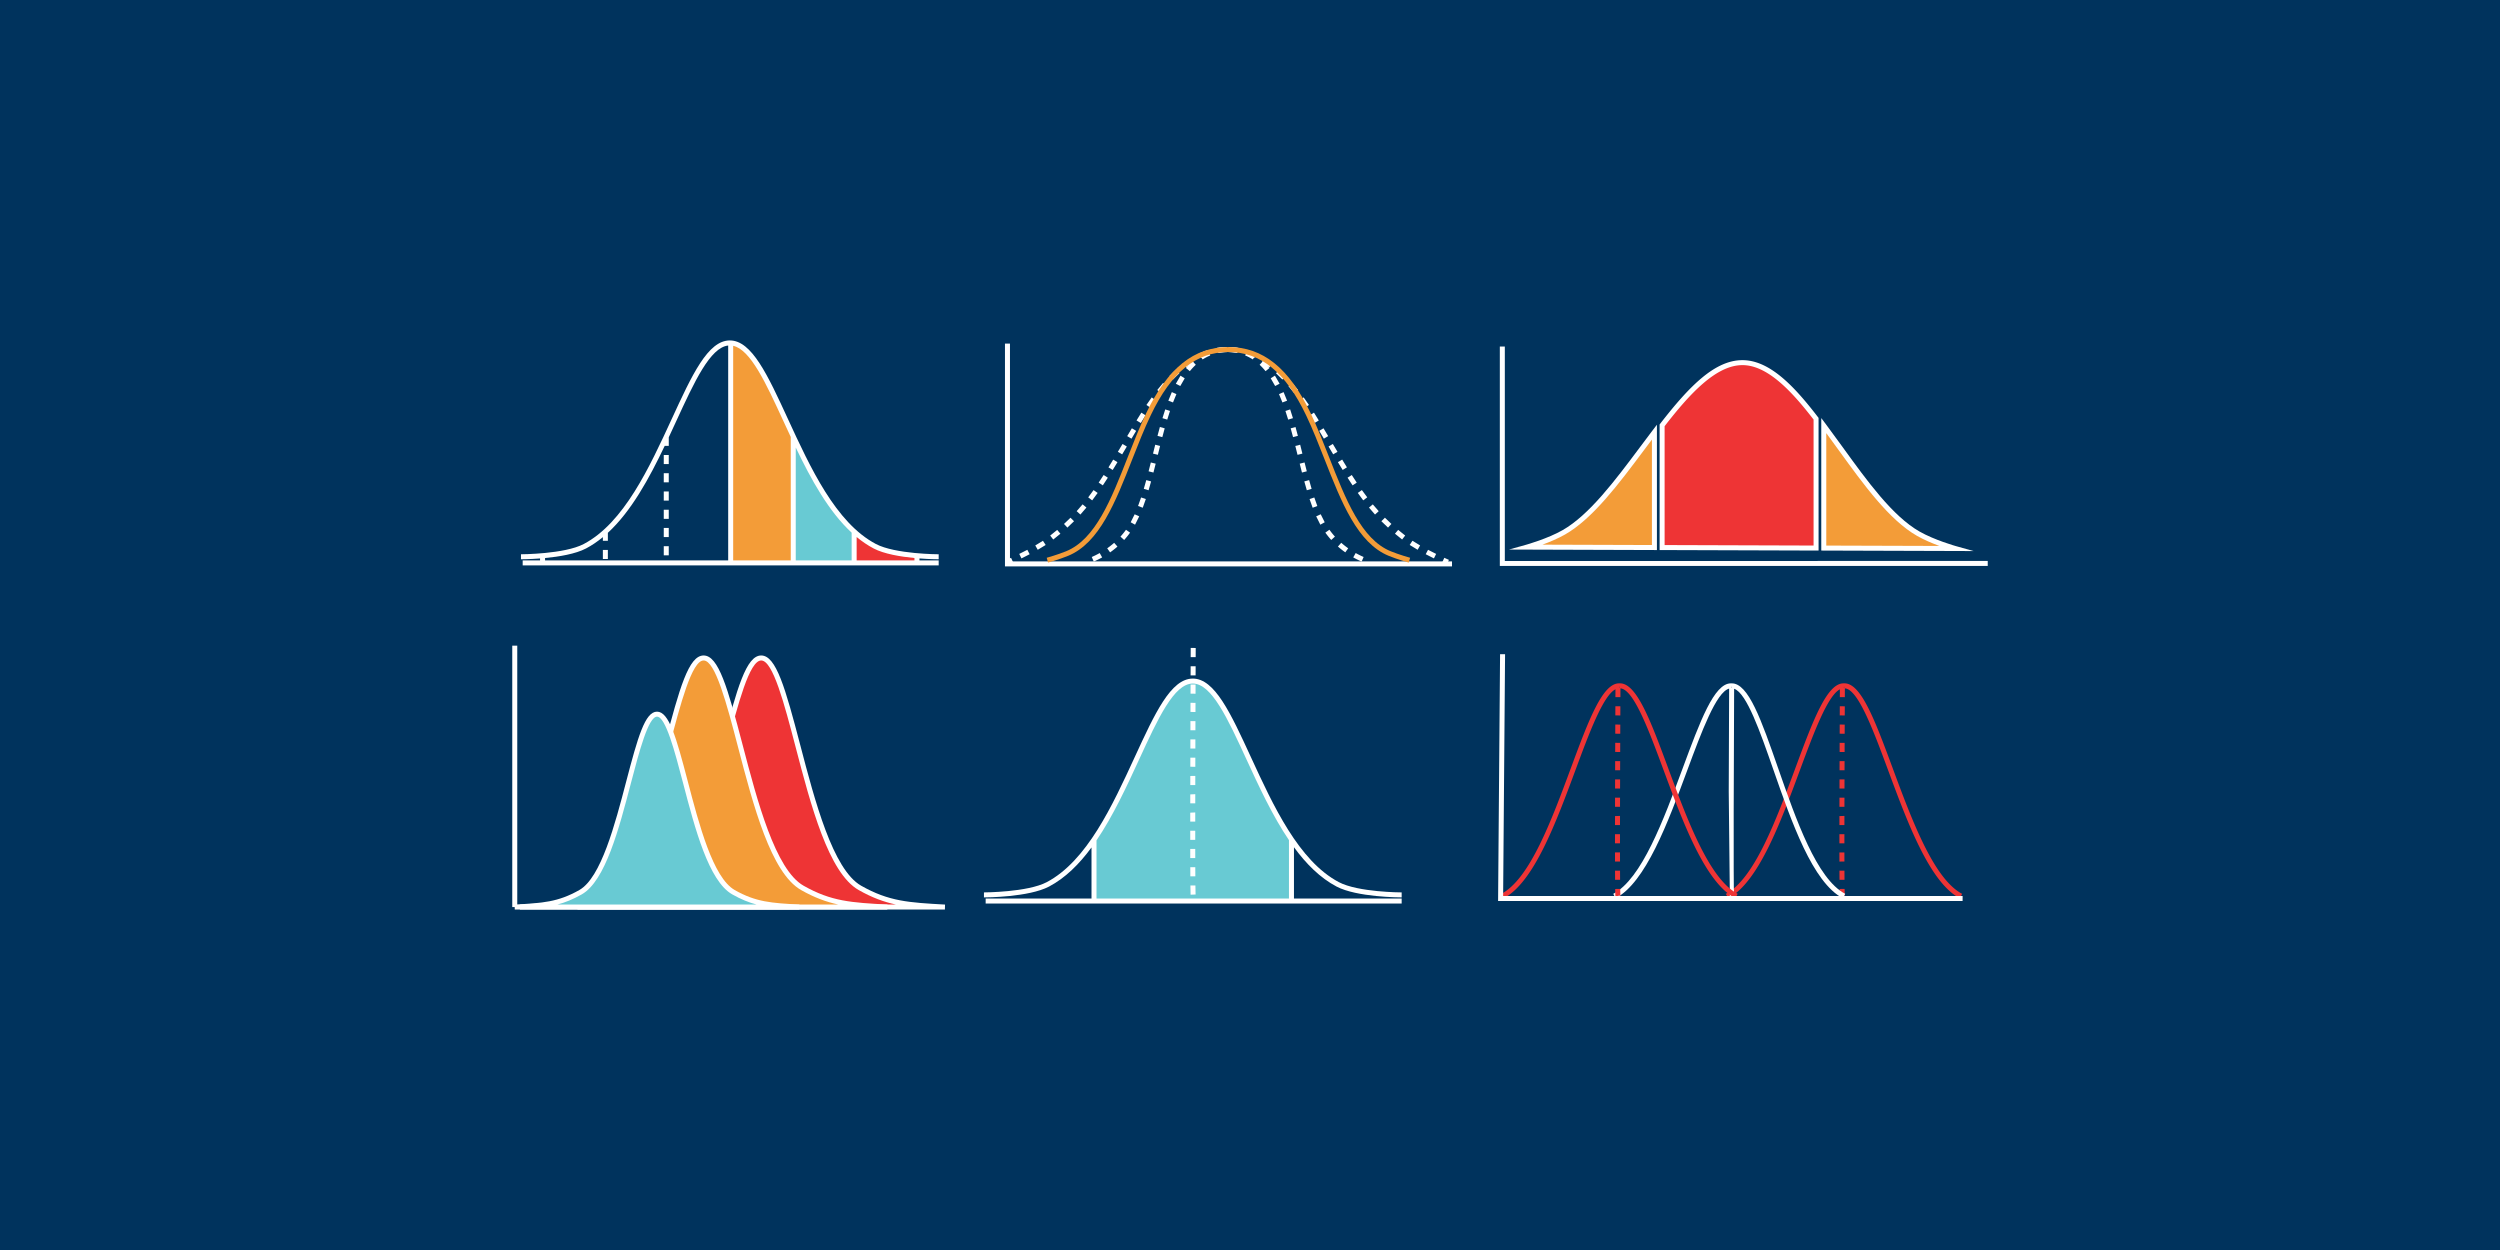 <svg xmlns="http://www.w3.org/2000/svg" fill-rule="evenodd" stroke-linejoin="round" stroke-miterlimit="2" viewBox="0 0 1000 500"><path d="M0 0h1000v500H0z" fill="#00335d"/><g fill-rule="nonzero"><path d="M601.93 224.393V138.6h-2v87.783h195.164v-2z" fill="#fff"/><path d="M661.766 172.847c-11.71 15.393-23.547 32.845-36.243 40.086-6.166 3.518-14.752 5.914-14.752 5.914l50.995.167z" fill="#f39c38"/><path d="M616.968 217.867l43.798.144v-42.185l-3.222 4.3c-10.06 13.453-20.46 27.363-31.526 33.674-2.88 1.645-6.242 3.037-9.05 4.066zm45.798 2.15l-59.21-.196 6.948-1.94c.084-.022 8.54-2.403 14.525-5.818 10.703-6.105 20.978-19.846 30.914-33.135l5.028-6.687 1.796-2.36z" fill="#fff"/><path d="M729.51 219.23l52.573.172s-8.586-2.397-14.753-5.913c-13.49-7.697-25.687-27.082-37.82-43.263z" fill="#f39c38"/><path d="M730.51 218.234l45.265.147c-2.785-1.025-6.097-2.4-8.94-4.024-11.146-6.358-21.382-20.505-31.283-34.186l-5.042-6.923zm58.96 2.19l-60.96-.2v-53l1.8 2.4 6.863 9.373c9.775 13.508 19.883 27.477 30.652 33.62 6 3.417 14.442 5.796 14.526 5.82z" fill="#fff"/><path d="M726.43 167.49c-9.604-12.484-19.216-22.427-29.45-22.427-11.013 0-21.542 11.397-32.137 25.078v48.88l61.586.202z" fill="#ee3435"/><g fill="#fff"><path d="M665.845 218.024l59.586.195v-50.4c-8.34-10.8-18.22-21.767-28.45-21.767-10.667 0-21.264 11.7-31.137 24.42zm61.586 2.202l-63.586-.208v-50.22l.2-.27c11.84-15.285 21.97-25.465 32.928-25.465 11.15 0 21.125 10.966 30.243 22.816l.206.27zM518.2 170.798l-1.928.536.945 3.513 1.935-.504-.952-3.545zm-2.135-7.04l-1.896.633 1.095 3.454 1.914-.578-1.113-3.5zm4.8 17.332l-.797-3.202-1.94.5.882 3.545 1.94-.48zM505.2 144.443l-1.357 1.47c.822.76 1.624 1.62 2.382 2.556l1.554-1.26a26.57 26.57 0 0 0-2.579-2.766zm8.238 12.404l-1.83.806 1.358 3.332 1.87-.708-1.4-3.43zm-3.468-6.6l-1.686 1.077 1.778 3.085 1.774-.926-1.866-3.236zm25.205 68.372a35.93 35.93 0 0 0 2.948 2.325l1.154-1.634a33.02 33.02 0 0 1-2.78-2.193zm-5.04-5.572a31.73 31.73 0 0 0 2.36 2.932l1.483-1.34a30.05 30.05 0 0 1-2.213-2.75zm-32.065-70.863a18.23 18.23 0 0 1 3.046 1.588l1.088-1.678c-1.073-.695-2.2-1.288-3.382-1.763zm23.758 42.8l-1.94.484.897 3.55 1.938-.5-.894-3.535zm20.448 36.23l-.98 1.744a36.59 36.59 0 0 0 3.36 1.672l.797-1.836c-1.07-.462-2.138-.995-3.177-1.58zm-15.8-14.682l1.663 3.34 1.75-.97-1.6-3.2zm-2.822-14.493l-1.93.527 1.004 3.535 1.917-.57-.992-3.492zm2.073 6.95l-1.9.63 1.234 3.483 1.87-.7-1.204-3.4zm-34.382-58.178a20.79 20.79 0 0 1 3.435.396l.397-1.96c-1.202-.243-2.47-.4-3.763-.435zm-60.67 63.66l1.482 1.343 2.417-2.8-1.54-1.276-2.36 2.722zm-5.076 5.103l1.352 1.472 2.663-2.556-1.418-1.4-2.597 2.494zm13.874-16.537l1.66 1.113 2.008-3.07-1.685-1.078-1.984 3.034zm-4.195 5.9l1.6 1.214 2.18-2.964-1.63-1.158-2.14 2.908zm-15.2 15.292l1.227 1.58 2.866-2.317-1.288-1.53-2.805 2.267zm-17.476 9.72l-.593 1.128 1.395.704 1.86-.838-.837-1.818-1.825.824zm11.507-5.765l.997 1.734 3.167-1.93-1.094-1.675-3.07 1.872zm-6.405 3.382l.883 1.796 3.282-1.668-.93-1.77-3.234 1.643zm35.677-34.626l1.7 1.053 1.908-3.118-1.7-1.037-1.898 3.102zm29.87-41.517l1.226 1.58 2.904-2.046-1.07-1.7-3.06 2.156zm6.346-3.987l.868 1.802a26.3 26.3 0 0 1 3.255-1.311l-.617-1.9c-1.168.38-2.348.853-3.506 1.4zm7.512-.332a21.77 21.77 0 0 1 3.47-.28v-2a23.8 23.8 0 0 0-3.791.306zm-19.364 9.318l1.44 1.384 2.564-2.5-1.347-1.477-2.658 2.594zm-9.167 11.56l1.658 1.12 2.072-2.966-1.618-1.175-2.112 3.02zm4.33-5.965l1.573 1.235 2.287-2.784-1.517-1.306-2.343 2.855zm-12.026 18.434l1.72 1.022 1.865-3.133-1.718-1.026zm3.744-6.27l1.7 1.036 1.912-3.083-1.687-1.074-1.936 3.12zm-5.607 9.406l1.72 1.02-1.868 3.137-1.716-1.028 1.865-3.13z"/><path d="M470.337 153.495l1.772.926 1.78-3.083-1.686-1.078-1.865 3.235zm-3.004 6.783l1.87.7 1.36-3.335-1.83-.805-1.4 3.43zm-2.35 6.99l1.915.578 1.095-3.456-1.897-.634-1.113 3.512zm22.014-28.02l.395 1.96c1.098-.223 2.255-.356 3.436-.396l-.07-2c-1.29.044-2.557.192-3.762.435zM463 174.344l1.935.506.944-3.516-1.926-.534-.953 3.544zm16.96-32.24l1.086 1.678c.97-.626 1.996-1.16 3.047-1.588l-.752-1.853c-1.168.474-2.305 1.066-3.38 1.763zm-5.576 5.104l1.553 1.26a24.66 24.66 0 0 1 2.383-2.556l-1.358-1.47c-.9.823-1.757 1.753-2.578 2.766zm-26.202 67.443l1.483 1.342a32.02 32.02 0 0 0 2.36-2.931l-1.63-1.16c-.676.95-1.42 1.873-2.214 2.75zm-5.3 4.672l1.154 1.634a35.28 35.28 0 0 0 2.949-2.326l-1.32-1.5a33.38 33.38 0 0 1-2.782 2.193zm9.39-10.417l1.75.97 1.665-3.34-1.825-.82-1.59 3.2zm-15.568 13.89l.796 1.834c1.13-.49 2.262-1.052 3.362-1.672l-.98-1.742c-1.04.586-2.11 1.116-3.177 1.58zm24.506-41.355l1.94.48.883-3.547-1.94-.487-.884 3.553zm-1.77 7.08l1.936.5.897-3.55-1.94-.483-.894 3.535zm-4.208 13.872l1.87.7 1.232-3.484-1.898-.628-1.204 3.402zm2.285-6.86l1.917.57 1.004-3.538-1.93-.526-.99 3.495zm90.075 7.49l2.416 2.79 1.483-1.344-2.36-2.72zm-4.476-5.85l2.18 2.965 1.6-1.214-2.14-2.9zm-4.092-6.094l2.008 3.07 1.662-1.113-1.986-3.034zm24.86 26.895l3.168 1.93.996-1.736-3.07-1.87zm13.846 5.138l-.838 1.815 1.873.845.797-1.836c-.006 0-.702-.303-1.832-.824zm-19.744-9.634l2.866 2.316 1.227-1.58-2.806-2.267zm-22.822-28.617l1.908 3.118 1.7-1.052-1.9-3.103zm17.387 23.627l2.663 2.556 1.352-1.474-2.597-2.492zm17.737 13.2l3.283 1.667.883-1.794-3.235-1.642zm-65.517-76.738c.968.612 1.944 1.302 2.904 2.047l1.227-1.58-3.06-2.156zm6.978 2.87l-1.347 1.478 2.564 2.504 1.442-1.387-2.66-2.595zm-13.316-5.9c1.086.353 2.18.793 3.254 1.312l.87-1.8a27.6 27.6 0 0 0-3.506-1.413zm-6.86-1.104a21.79 21.79 0 0 1 3.471.28l.32-1.974c-1.255-.203-2.53-.306-3.792-.306zm32.33 25.31l1.913 3.085 1.71-1.035-1.937-3.124zm-8.52-11.665l2.286 2.785 1.575-1.236-2.345-2.855zm12.304 17.874l1.865 3.132 1.72-1.023-1.867-3.134zm3.726 6.268l1.867 3.134 1.717-1.026-1.866-3.13zm-9.95-19.646l2.112 3.018-1.657 1.12-2.074-2.965z"/><path d="M580.8 226.56H401.988v-89.12h2v87.12H580.8z"/></g><path d="M556.282 220.5c-11.755-4.8-18.003-20.715-24.62-37.568-2.335-5.948-4.75-12.1-7.425-17.697-8.616-18.027-19.06-26.423-32.87-26.423s-24.254 8.396-32.87 26.423c-2.675 5.598-5.1 11.75-7.425 17.697-6.616 16.853-12.865 32.77-24.62 37.568-3.482 1.42-7.722 2.593-7.764 2.605l.53 1.93c.178-.05 4.395-1.217 7.99-2.684 12.547-5.12 18.948-21.426 25.725-38.688 2.323-5.915 4.724-12.032 7.368-17.565 8.244-17.25 18.115-25.285 31.064-25.285s22.82 8.034 31.065 25.285c2.645 5.533 5.046 11.65 7.368 17.567 6.777 17.26 13.177 33.566 25.725 38.686 3.594 1.467 7.81 2.634 7.988 2.684l.532-1.93c-.043-.012-4.28-1.183-7.764-2.605z" fill="#f39c38"/><path d="M737.767 344.622l-2 .006-.006-3.653 2-.002zm-2.007-10.95l2 .003v3.65h-2zm.008-7.237l2-.067-.005 3.654-2-.003zm2.032 25.485l-2 .013-.02-3.653 2-.008zm.04 3.643l.082 2.65-.884.125-.803.785c-.332-.338-.345-.35-.395-3.53zm-2.013-51.12l2 .004-.013 3.657-2-.008zm.056-14.62l2 .01-.015 3.655-2-.008zm2.015-3.644l-2-.01.017-3.653 2 .007zm-2.045 10.954l2 .007-.013 3.653-2-.006zm-.07 21.942l2-.013-.008 3.654-2-.005zm.02-7.325l2 .006-.01 3.65-2-.004zm1.848-36.552l-.094-.002.047-.855zm19.456 32.158c-7.033-18.98-12.604-34.02-19.312-34.02a4.03 4.03 0 0 0-.245.007v.002c-6.754-.244-12.367 14.9-19.447 34.01-7.674 20.715-16.373 44.193-27.754 50.18l.932 1.77c12.058-6.343 20.898-30.203 28.697-51.255 5.42-14.627 11.006-29.698 15.97-32.312l-.015 3.12 2 .01.017-3.515c5.28.315 11.38 16.768 17.282 32.7 7.8 21.053 16.64 44.91 28.698 51.254l.932-1.77c-11.38-5.985-20.08-29.465-27.754-50.178z" fill="#ee3435"/><path d="M692.55 274.34l.046.853h-.093zm18.653 32.808c-6.613-18.994-11.86-34.01-18.6-33.804v-.002c-.082-.005-.163-.007-.245-.007-6.706 0-12.28 15.04-19.3 34.02-7.676 20.713-16.375 44.193-27.755 50.178l.93 1.77c12.058-6.343 20.9-30.203 28.7-51.254 5.695-15.37 11.573-31.225 16.72-32.606l-.16 41.203.453 42.485.794-.794.885-.127c-.316-2.207-.09-60.157.026-82.71 5.017 1.72 10.428 17.25 15.67 32.306 7.366 21.153 15.716 45.13 27.825 51.498l.932-1.77c-11.412-6.004-19.623-29.582-26.868-50.385z" fill="#fff"/><path d="M645.997 333.67l2 .003-.001 3.65h-2zm.008-7.237l2-.067-.005 3.654-2-.003zm2 18.188l-2 .006-.006-3.653 2-.002zm.032 7.297l-2 .013-.02-3.653 2-.008zm.04 3.643l.082 2.65-.884.125-.803.785c-.332-.338-.344-.35-.395-3.53zm-1.986-58.43l2 .007-.014 3.653-2-.006zm2.044-10.954l-2-.01.017-3.653 2 .007zm-2.115 32.896l2-.013-.008 3.654-2-.005zm.044-14.63l2 .004-.012 3.657-2-.008zm.056-14.62l2 .01-.015 3.655-2-.008zm-.08 21.927l2 .006-.01 3.65-2-.004zm1.814-36.554h-.094l.047-.855zm19.456 32.162c-7.033-18.983-12.604-34.022-19.312-34.022a4.03 4.03 0 0 0-.245.007v.002c-6.74-.244-12.368 14.9-19.447 34.01-7.675 20.713-16.375 44.193-27.755 50.178l.932 1.77c12.058-6.343 20.9-30.203 28.698-51.254 5.432-14.66 11.03-29.764 16.002-32.328l-.014 3.134 2 .01.016-3.51c5.273.38 11.36 16.798 17.25 32.697 7.8 21.05 16.64 44.91 28.698 51.252l.93-1.77c-11.38-5.985-20.078-29.463-27.753-50.176z" fill="#ee3435"/><path d="M785.036 360.413h-185.8l.79-98.742 2 .015-.775 96.727h183.794z" fill="#fff"/><path d="M317.3 225.16H292.27v-87.317l-.34-.67c9.206 0 16.302 18.044 25.416 37.493l-.048.026z" fill="#f39c38"/><path d="M341.657 225.16h25.13l.79-2.447s-9.678 0-17.687-4.228c-2.955-1.56-5.715-3.575-8.31-5.945l.077.915z" fill="#ee3435"/><path d="M317.347 175.662l-.048 49.663h24.358V212.83l.028-.03c-10.255-9.322-17.892-24.19-24.48-38.27z" fill="#68cad3"/><path d="M265.504 196.588h2v3.65h-2zm0-7.298h2v3.648h-2zm0 21.894h2v3.65h-2zm0-29.194h2v3.65h-2zm0 21.896h2v3.65h-2zm0 14.598h2v3.648h-2zm-24.36 1.48h2v3.648h-2zm124.636 4.197h-23.123v-9.355c2.137 1.766 4.385 3.31 6.766 4.565 4.207 2.222 10.835 3.305 16.357 3.835zm-147.758-.948c5.534-.53 12.195-1.612 16.418-3.842 2.36-1.244 4.586-2.77 6.704-4.514v1.457h2v-3.19c9.377-8.626 16.492-21.694 22.74-34.782h1.62v-3.427l3.023-6.53c7.243-15.734 13.528-29.384 20.744-30.174v85.948h-73.25zm95.314-54.826l2.963 6.4v49.373H293.27v-85.835c6.933 1.542 13.05 14.824 20.065 30.06zm27.32 44.68v11.093H318.3v-45.15c6.158 12.836 13.172 25.578 22.358 34.056zm34.815 10.646v-2c-.173 0-17.42-.05-25.116-4.112-16.065-8.478-26.232-30.564-35.203-50.05-8.07-17.53-14.446-31.377-23.222-31.377s-15.15 13.847-23.22 31.377c-8.97 19.487-19.14 41.573-35.203 50.05-7.697 4.062-24.943 4.112-25.117 4.112v2c.303 0 3.464-.01 7.632-.33v.777h-6.953v2h166.403v-2h-7.692v-.782c4.198.326 7.388.335 7.692.335z" fill="#fff"/><path d="M516.586 337.128v23.278h-78.924l-.058-.79v-22.487l-.225-.995c17.338-25.147 26.286-63.714 39.746-63.714 13.422 0 22.36 38.358 39.604 63.507z" fill="#68cad3"/><path d="M515.586 336.06c-6.63-9.79-12.03-21.508-17.056-32.426-7.464-16.212-13.9-30.214-21.405-30.214s-13.942 14.002-21.404 30.214c-5.042 10.952-10.46 22.71-17.117 32.52v23.254h76.982zm2 2.84v20.508h43.08v2H394.263v-2h42.34v-20.424c-4.89 6.648-10.44 12.19-16.97 15.635-8.134 4.292-25.323 4.34-26.05 4.34v-2c.173 0 17.42-.05 25.117-4.1 16.064-8.478 26.232-30.565 35.204-50.052 8.07-17.53 14.444-31.377 23.22-31.377s15.15 13.847 23.22 31.377c8.972 19.487 19.14 41.574 35.204 50.052 7.7 4.063 24.943 4.1 25.116 4.1v2c-.728 0-17.916-.05-26.05-4.34-6.556-3.46-12.126-9.034-17.03-15.72zm-39.488-13.92l-2 .087-.002 3.566h2zm-1.935 29.218l.07 3.683 1.998-.082c-.027-.674-.05-1.914-.07-3.622zm1.945-36.526l-2 .09-.006 3.56 2 .002zm-.014 14.612h-2l.001 3.65h2zm.022 14.6l-2 .007.018 3.653 2-.01zm-.018-7.3l-2 .002.007 3.653 2-.006zm.058-43.83l-2-.006-.01 3.655 2 .004zm.098-29.24l-2-.01-.014 3.658 2 .008zm-.027 7.312l-2-.008-.013 3.655 2 .01zm.057-14.638l-2-.01-.015 3.67 2 .01zm-.147 43.87l-2-.004-.008 3.65 2 .004zm-.016 7.304l-2 .026-.007 3.625 2 .004zm.056-21.918l-2-.006-.01 3.655 2 .006zm.012-3.655l-2-.007.012-3.653 2 .005z" fill="#fff"/><path d="M231.003 362.827c14.8-.82 22.886-1.37 33.987-7.673 21.26-12.075 27.338-91.965 39.5-91.965s18.23 79.9 39.49 91.965c11.1 6.304 19.186 6.853 33.987 7.673z" fill="#ee3435"/><path d="M250.54 361.827h107.88c-4.93-1.06-9.63-2.787-14.944-5.804-12.052-6.845-19.1-33.737-25.3-57.46-4.422-16.9-8.996-34.373-13.697-34.373s-9.274 17.474-13.697 34.373c-6.21 23.726-13.247 50.616-25.3 57.46-5.314 3.017-10.014 4.743-14.944 5.804zm127.418 2H231.003l-.055-1.998c14.48-.802 22.456-1.246 33.548-7.544 11.32-6.428 18.546-34.042 24.352-56.23 5.996-22.905 9.678-35.866 15.632-35.866s9.637 12.96 15.632 35.866c5.807 22.188 13.034 49.802 24.353 56.23 11.09 6.298 19.068 6.742 33.548 7.544z" fill="#fff"/><path d="M207.968 362.827c14.8-.82 22.887-1.37 33.987-7.673 21.26-12.075 27.34-91.965 39.49-91.965s18.23 79.9 39.5 91.965c11.1 6.304 19.186 6.853 33.987 7.673z" fill="#f39c38"/><path d="M227.505 361.827h107.88c-4.93-1.06-9.63-2.787-14.943-5.804-12.053-6.845-19.09-33.735-25.3-57.46-4.423-16.9-8.996-34.373-13.696-34.373s-9.275 17.474-13.698 34.373c-6.21 23.726-13.247 50.616-25.3 57.46-5.314 3.017-10.014 4.743-14.944 5.804zm127.418 2H207.968l-.055-1.998c14.48-.802 22.456-1.246 33.55-7.544 11.318-6.428 18.545-34.042 24.352-56.23 5.995-22.905 9.677-35.866 15.632-35.866s9.636 12.96 15.63 35.866c5.807 22.188 13.035 49.802 24.353 56.23 11.092 6.298 19.068 6.742 33.548 7.544z" fill="#fff"/><path d="M205.905 362.827c11.46-.636 17.723-1.06 26.32-5.944 16.464-9.348 21.172-71.22 30.583-71.22s14.118 61.872 30.582 71.22c8.597 4.883 14.858 5.308 26.32 5.944z" fill="#68cad3"/><g fill="#fff"><path d="M222.943 361.827h79.73c-3.18-.843-6.31-2.104-9.776-4.074-9.416-5.347-14.88-26.222-19.7-44.64-3.246-12.398-6.923-26.45-10.39-26.45s-7.145 14.054-10.4 26.452c-4.82 18.416-10.283 39.29-19.7 44.638-3.467 1.97-6.598 3.23-9.776 4.074zm96.768 2H205.905l-.056-1.998c11.18-.62 17.337-.964 25.882-5.815 8.682-4.93 14.266-26.263 18.752-43.405 4.672-17.847 7.547-27.946 12.325-27.946s7.652 10.1 12.323 27.944c4.486 17.142 10.07 38.476 18.753 43.407 8.544 4.85 14.703 5.194 25.882 5.815z"/><path d="m204.905 258.264h2v104.564h-2z"/></g></g></svg>